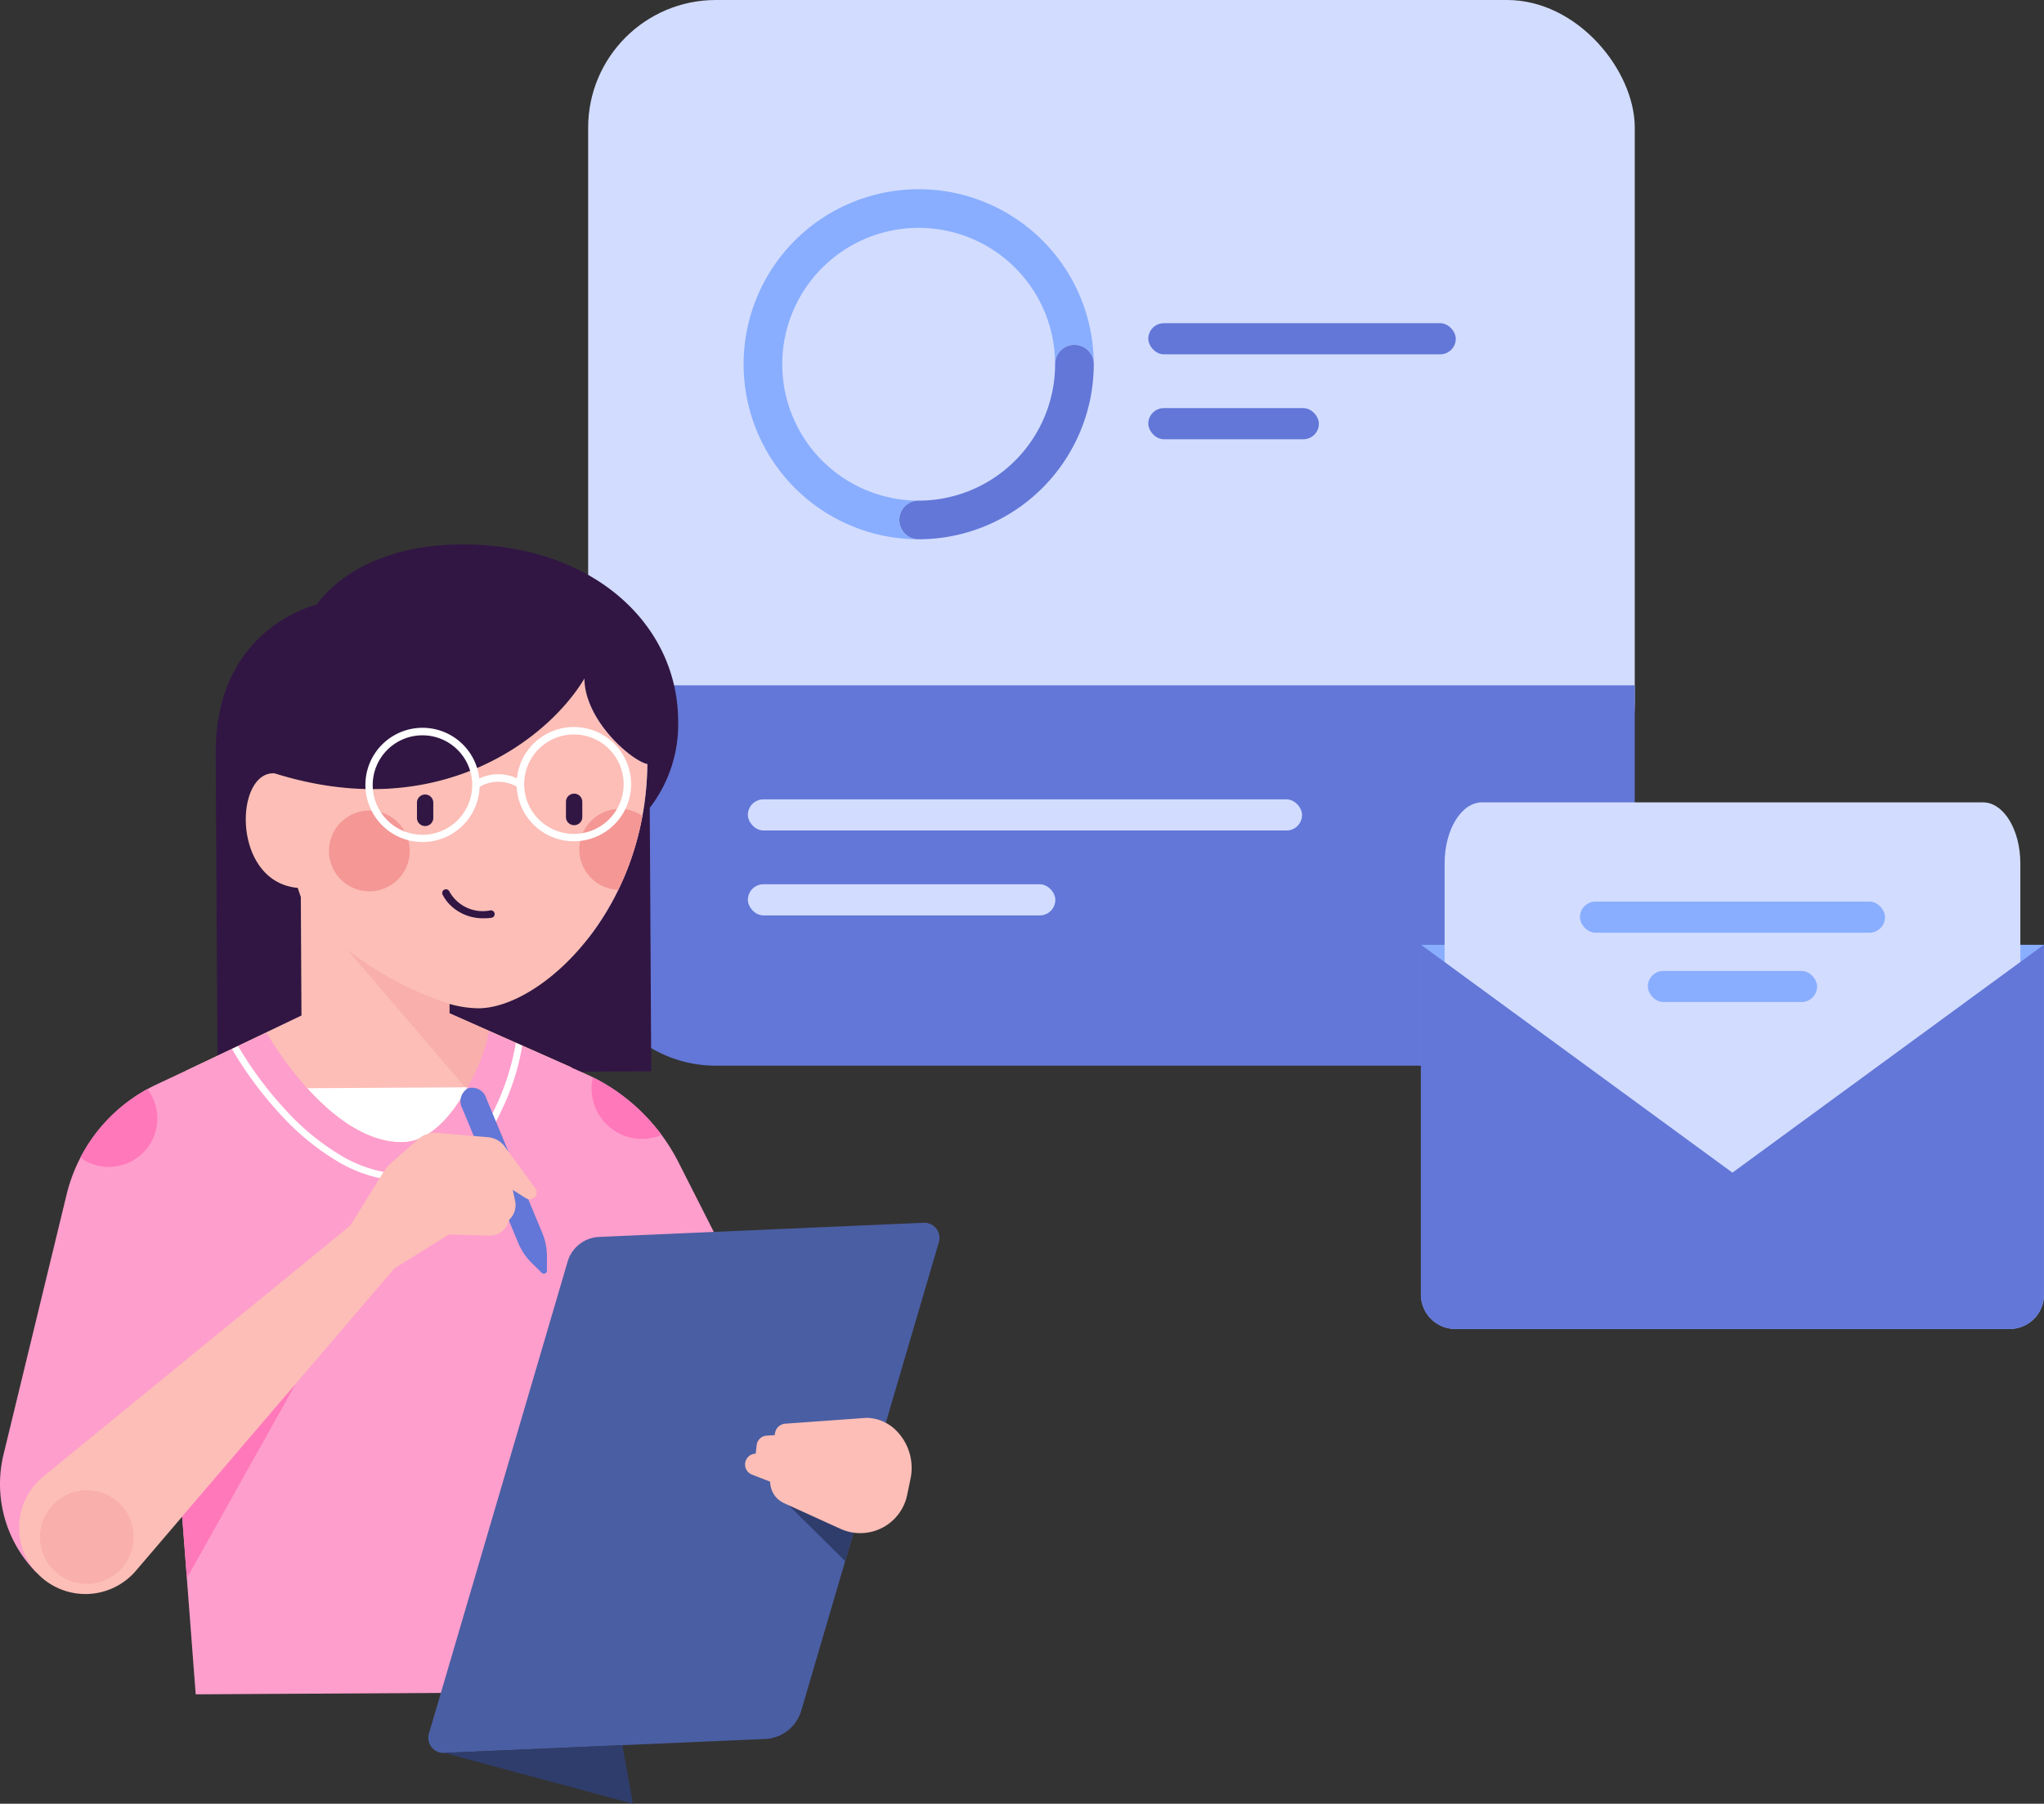 <svg xmlns="http://www.w3.org/2000/svg" width="101" height="89.149" viewBox="0 0 101 89.149">
  <rect x="0" y="0" width="101" height="89.149" fill="#333333" stroke="none"/>
  <g id="as_registration_graphic" transform="translate(0)">
    <g id="Group_162" data-name="Group 162" transform="translate(29.062)">
      <rect id="Rectangle_166" data-name="Rectangle 166" width="51.717" height="41.047" rx="6.312" fill="#d2dcff"/>
      <path id="Rectangle_167" data-name="Rectangle 167" d="M0,0H51.717a0,0,0,0,1,0,0V12.486A6.312,6.312,0,0,1,45.4,18.8H6.312A6.312,6.312,0,0,1,0,12.486V0A0,0,0,0,1,0,0Z" transform="translate(0 33.872)" fill="#6277d7"/>
      <rect id="Rectangle_168" data-name="Rectangle 168" width="27.384" height="1.539" rx="0.769" transform="translate(7.892 39.508)" fill="#d2dcff"/>
      <rect id="Rectangle_169" data-name="Rectangle 169" width="15.193" height="1.539" rx="0.769" transform="translate(7.892 43.705)" fill="#d2dcff"/>
      <rect id="Rectangle_170" data-name="Rectangle 170" width="15.193" height="1.539" rx="0.769" transform="translate(27.679 15.974)" fill="#6277d7"/>
      <rect id="Rectangle_171" data-name="Rectangle 171" width="8.429" height="1.539" rx="0.769" transform="translate(27.679 20.171)" fill="#6277d7"/>
      <g id="Group_161" data-name="Group 161" transform="translate(7.682 9.352)">
        <circle id="Ellipse_59" data-name="Ellipse 59" cx="6.741" cy="6.741" r="6.741" transform="translate(1.91 1.91)" fill="none"/>
        <path id="Path_470" data-name="Path 470" d="M631.785,3231.822a.955.955,0,0,1,.955-.955,6.741,6.741,0,1,1,6.741-6.741.955.955,0,1,1,1.91,0,8.651,8.651,0,1,0-8.651,8.651A.955.955,0,0,1,631.785,3231.822Z" transform="translate(-624.089 -3215.475)" fill="#89aeff"/>
        <path id="Path_471" data-name="Path 471" d="M649.812,3232.547a.955.955,0,0,0-.955.955,6.749,6.749,0,0,1-6.741,6.741.955.955,0,1,0,0,1.91,8.661,8.661,0,0,0,8.651-8.651A.955.955,0,0,0,649.812,3232.547Z" transform="translate(-633.465 -3224.851)" fill="#6277d7"/>
      </g>
    </g>
    <g id="Group_163" data-name="Group 163" transform="translate(70.213 39.656)">
      <path id="Path_472" data-name="Path 472" d="M747.02,3269.445v17.29a1.7,1.7,0,0,0,1.7,1.7H776.11a1.7,1.7,0,0,0,1.7-1.7v-17.29Z" transform="translate(-747.02 -3262.405)" fill="#89aeff"/>
      <path id="Path_473" data-name="Path 473" d="M751.461,3253.83h24.753c1.021,0,1.848,1.352,1.848,3.02V3271.7c0,1.668-.827,3.02-1.848,3.02H751.461c-1.021,0-1.848-1.352-1.848-3.02V3256.85C749.613,3255.182,750.44,3253.83,751.461,3253.83Z" transform="translate(-748.444 -3253.83)" fill="#d2dcff"/>
      <path id="Path_474" data-name="Path 474" d="M776.11,3288.431H748.717a1.7,1.7,0,0,1-1.7-1.7v-17.29l15.394,11.266,15.393-11.266v17.29A1.7,1.7,0,0,1,776.11,3288.431Z" transform="translate(-747.02 -3262.405)" fill="#6277d7"/>
      <rect id="Rectangle_172" data-name="Rectangle 172" width="15.074" height="1.539" rx="0.769" transform="translate(7.857 4.904)" fill="#89aeff"/>
      <rect id="Rectangle_173" data-name="Rectangle 173" width="8.363" height="1.539" rx="0.769" transform="translate(11.212 8.331)" fill="#89aeff"/>
    </g>
    <g id="Group_2025" data-name="Group 2025" transform="translate(0 26.913)">
      <g id="Group_251" data-name="Group 251" transform="translate(9.175)">
        <path id="Path_720" data-name="Path 720" d="M1554.543,4010.515l.074,13.021-6.637.038-6.106.035-.421,0-8.268.047-.09-15.811c-.036-6.252,4.989-7.369,4.989-7.369s1.813-2.948,7.136-2.978c6.405-.037,10.7,3.863,10.726,8.706A6.74,6.74,0,0,1,1554.543,4010.515Zm-.12-2.16c-.811-.178-3.1-2.172-3.111-4.229-1.765,2.958-7.189,7.233-15.305,4.689h0a.438.438,0,0,0-.076-.007c-1.927.012-2.031,5.372,1.213,5.664.049.157.1.306.15.445l.049,8.716,7.315-.042-.02-3.388a5.405,5.405,0,0,0,1.448.218C1549.111,4020.406,1554.345,4015.708,1554.423,4008.355Z" transform="translate(-1531.612 -3997.501)" fill="#311643"/>
        <path id="Path_721" data-name="Path 721" d="M1549.506,4028.742l0-.467a5.423,5.423,0,0,0,1.448.218c3.025-.018,8.259-4.715,8.337-12.068-.811-.178-3.1-2.172-3.111-4.229-1.765,2.958-7.189,7.233-15.3,4.689h0a.563.563,0,0,0-.077-.006c-1.927.012-2.031,5.372,1.214,5.663.049.157.1.306.15.445l.033,5.863-5.714,2.733.041,7.071,19.038-.109-.04-7.138-6.01-2.667Z" transform="translate(-1536.477 -4005.572)" fill="#fcbeb7"/>
        <path id="Path_722" data-name="Path 722" d="M1555.859,4054.861l-.04-7.139-6.01-2.667,0-.467a16.572,16.572,0,0,1-5.052-2.689Z" transform="translate(-1536.78 -4021.884)" fill="#f9afab"/>
        <circle id="Ellipse_88" data-name="Ellipse 88" cx="1.996" cy="1.996" r="1.996" transform="translate(7.08 13.149)" fill="#f49795"/>
        <path id="Path_723" data-name="Path 723" d="M1540.113,4026.844a14.227,14.227,0,0,1-1.192,3.657,2,2,0,1,1,1.192-3.657Z" transform="translate(-1517.544 -4013.433)" fill="#f49795"/>
        <g id="Group_246" data-name="Group 246" transform="translate(8.481 8.626)">
          <ellipse id="Ellipse_89" data-name="Ellipse 89" cx="2.458" cy="2.458" rx="2.458" ry="2.458" transform="matrix(-0.388, -0.922, 0.922, -0.388, 9.39, 6.438)" fill="none"/>
          <ellipse id="Ellipse_90" data-name="Ellipse 90" cx="2.458" cy="2.458" rx="2.458" ry="2.458" transform="matrix(-0.388, -0.922, 0.922, -0.388, 1.907, 6.481)" fill="none"/>
          <path id="Path_724" data-name="Path 724" d="M1551.388,4020.315a2.828,2.828,0,0,1-5.653.139,1.829,1.829,0,0,0-1.833.007,2.823,2.823,0,1,1-.016-.408,2.173,2.173,0,0,1,1.86-.009,2.828,2.828,0,0,1,5.641.271Zm-7.853.045a2.458,2.458,0,1,0-2.445,2.472A2.46,2.46,0,0,0,1543.535,4020.36Zm7.483-.043a2.458,2.458,0,1,0-2.444,2.472A2.461,2.461,0,0,0,1551.018,4020.317Z" transform="translate(-1537.858 -4017.112)" fill="#fff"/>
        </g>
        <g id="Group_249" data-name="Group 249" transform="translate(11.424 12.31)">
          <g id="Group_247" data-name="Group 247" transform="translate(7.363)">
            <path id="Path_725" data-name="Path 725" d="M1544.012,4026.369a.4.4,0,0,1-.406-.4l0-.754a.4.4,0,1,1,.807,0l0,.753A.4.4,0,0,1,1544.012,4026.369Z" transform="translate(-1543.602 -4024.808)" fill="#311643"/>
          </g>
          <g id="Group_248" data-name="Group 248" transform="translate(0 0.042)">
            <path id="Path_726" data-name="Path 726" d="M1560.344,4026.463a.4.4,0,0,1-.406-.4l0-.754a.4.4,0,0,1,.807,0l0,.753A.4.4,0,0,1,1560.344,4026.463Z" transform="translate(-1559.934 -4024.902)" fill="#311643"/>
          </g>
        </g>
        <g id="Group_250" data-name="Group 250" transform="translate(12.674 17.04)">
          <path id="Path_727" data-name="Path 727" d="M1555.3,4036.732a2.308,2.308,0,0,1-1.511-.509,2.051,2.051,0,0,1-.54-.662.185.185,0,0,1,.336-.155h0a1.886,1.886,0,0,0,2.024.936.185.185,0,1,1,.045.367A3.019,3.019,0,0,1,1555.3,4036.732Z" transform="translate(-1553.23 -4035.299)" fill="#311643"/>
        </g>
      </g>
      <g id="Group_252" data-name="Group 252" transform="translate(0 24.053)">
        <path id="Path_733" data-name="Path 733" d="M1560.871,4059.718c1.389-.008,2.493-1.353,3.234-2.711l-7.923.045C1557.4,4058.4,1559.061,4059.728,1560.871,4059.718Z" transform="translate(-1541.003 -4054.233)" fill="#fff"/>
        <path id="Path_734" data-name="Path 734" d="M1562.715,4057.34a9.52,9.52,0,0,0-4.645-4.4l-4.713-2.082a9.9,9.9,0,0,1-1.068,2.773c-.741,1.358-1.845,2.7-3.235,2.711-1.81.01-3.473-1.322-4.688-2.667a17.087,17.087,0,0,1-2.008-2.742l-5.441,2.558a8.128,8.128,0,0,0-4.44,5.439l-3.115,12.84a6.219,6.219,0,0,0,1.616,5.835h0c2.506-.895,7.209-2.756,7.209-2.756l.669,8.782,20.611-.118,4.991-22.735Z" transform="translate(-1529.186 -4050.855)" fill="#fe9ecc"/>
      </g>
      <g id="Group_253" data-name="Group 253" transform="translate(11.46 24.632)">
        <path id="Path_735" data-name="Path 735" d="M1558.819,4058.972a6.758,6.758,0,0,1-3.472-1.017,12.388,12.388,0,0,1-2.719-2.243,18.686,18.686,0,0,1-2.43-3.27l.305-.143a18.228,18.228,0,0,0,2.376,3.189,12.013,12.013,0,0,0,2.642,2.179,6.431,6.431,0,0,0,3.3.968,4.133,4.133,0,0,0,2.732-1.03,6.9,6.9,0,0,0,1.661-2.274,12,12,0,0,0,1.01-3.19l.318.14a11.588,11.588,0,0,1-1.021,3.188,7.226,7.226,0,0,1-1.745,2.389A4.456,4.456,0,0,1,1558.819,4058.972Z" transform="translate(-1550.197 -4052.141)" fill="#fff"/>
      </g>
      <path id="Path_736" data-name="Path 736" d="M1593.985,4058.643a2.392,2.392,0,0,1-3.8,1.949,8.123,8.123,0,0,1,3.309-3.386A2.38,2.38,0,0,1,1593.985,4058.643Z" transform="translate(-1586.213 -4030.29)" fill="#ff78ba"/>
      <path id="Path_737" data-name="Path 737" d="M1505.225,4098.063l15.858-.689a1.949,1.949,0,0,0,1.786-1.4l6.8-23.156a.748.748,0,0,0-.75-.958l-16.037.7a1.7,1.7,0,0,0-1.556,1.218l-6.854,23.328A.748.748,0,0,0,1505.225,4098.063Z" transform="translate(-1483.277 -4038.338)" fill="#4a5ea3"/>
      <path id="Path_738" data-name="Path 738" d="M1513.757,4102.834l2.791,2.761.465-1.581Z" transform="translate(-1474.785 -4055.349)" fill="#2f3d6c"/>
      <path id="Path_739" data-name="Path 739" d="M1513.5,4093.251l-4,.287a.558.558,0,0,0-.518.564h0l-.4.027a.536.536,0,0,0-.5.475l-.047.416h0a.536.536,0,0,0-.525.546h0a.534.534,0,0,0,.341.489l.9.351h0a1.168,1.168,0,0,0,.683,1.059l2.79,1.27a2.361,2.361,0,0,0,1.3.191h0a2.362,2.362,0,0,0,1.994-1.86l.169-.811a2.618,2.618,0,0,0-.731-2.4h0A2.1,2.1,0,0,0,1513.5,4093.251Z" transform="translate(-1470.694 -4050.086)" fill="#fcbeb7"/>
      <path id="Path_740" data-name="Path 740" d="M1547.544,4058.047l2.767,6.655a3.017,3.017,0,0,0,.663.99l.488.481a.153.153,0,0,0,.271-.112l0-.686a3.008,3.008,0,0,0-.234-1.167l-2.767-6.654a.731.731,0,0,0-.9-.486h0A.731.731,0,0,0,1547.544,4058.047Z" transform="translate(-1524.707 -4030.191)" fill="#6277d7"/>
      <path id="Path_741" data-name="Path 741" d="M1574.117,4064.73l-1.51-2.055a1.138,1.138,0,0,0-.822-.46l-2.513-.213a1.258,1.258,0,0,0-.94.31l-1.3,1.144a2.27,2.27,0,0,0-.471.578l-1.591,2.557-15.154,12.387a3.278,3.278,0,0,0-.259,4.84h0a3.278,3.278,0,0,0,4.825-.172l12.771-14.943,2.695-1.678,2,.057a.959.959,0,0,0,.967-.761l.109-.13a.959.959,0,0,0,.2-.811l-.117-.562.647.413a.348.348,0,0,0,.468-.5Z" transform="translate(-1547.669 -4032.922)" fill="#fcbeb7"/>
      <path id="Path_742" data-name="Path 742" d="M1575.05,4096.1l5.6-6.548-5.365,9.585Z" transform="translate(-1566.049 -4048.054)" fill="#ff78ba"/>
      <path id="Path_743" data-name="Path 743" d="M1538.051,4129.517l9.327,2.513-.521-2.895Z" transform="translate(-1516.102 -4069.793)" fill="#2f3d6c"/>
      <path id="Path_744" data-name="Path 744" d="M1538.373,4058.755a2.49,2.49,0,0,1-3.458-2.278,2.525,2.525,0,0,1,.063-.573A9.524,9.524,0,0,1,1538.373,4058.755Z" transform="translate(-1505.683 -4029.574)" fill="#ff78ba"/>
      <circle id="Ellipse_93" data-name="Ellipse 93" cx="2.314" cy="2.314" r="2.314" transform="translate(1.978 46.742)" fill="#f9afab"/>
    </g>
  </g>
</svg>
